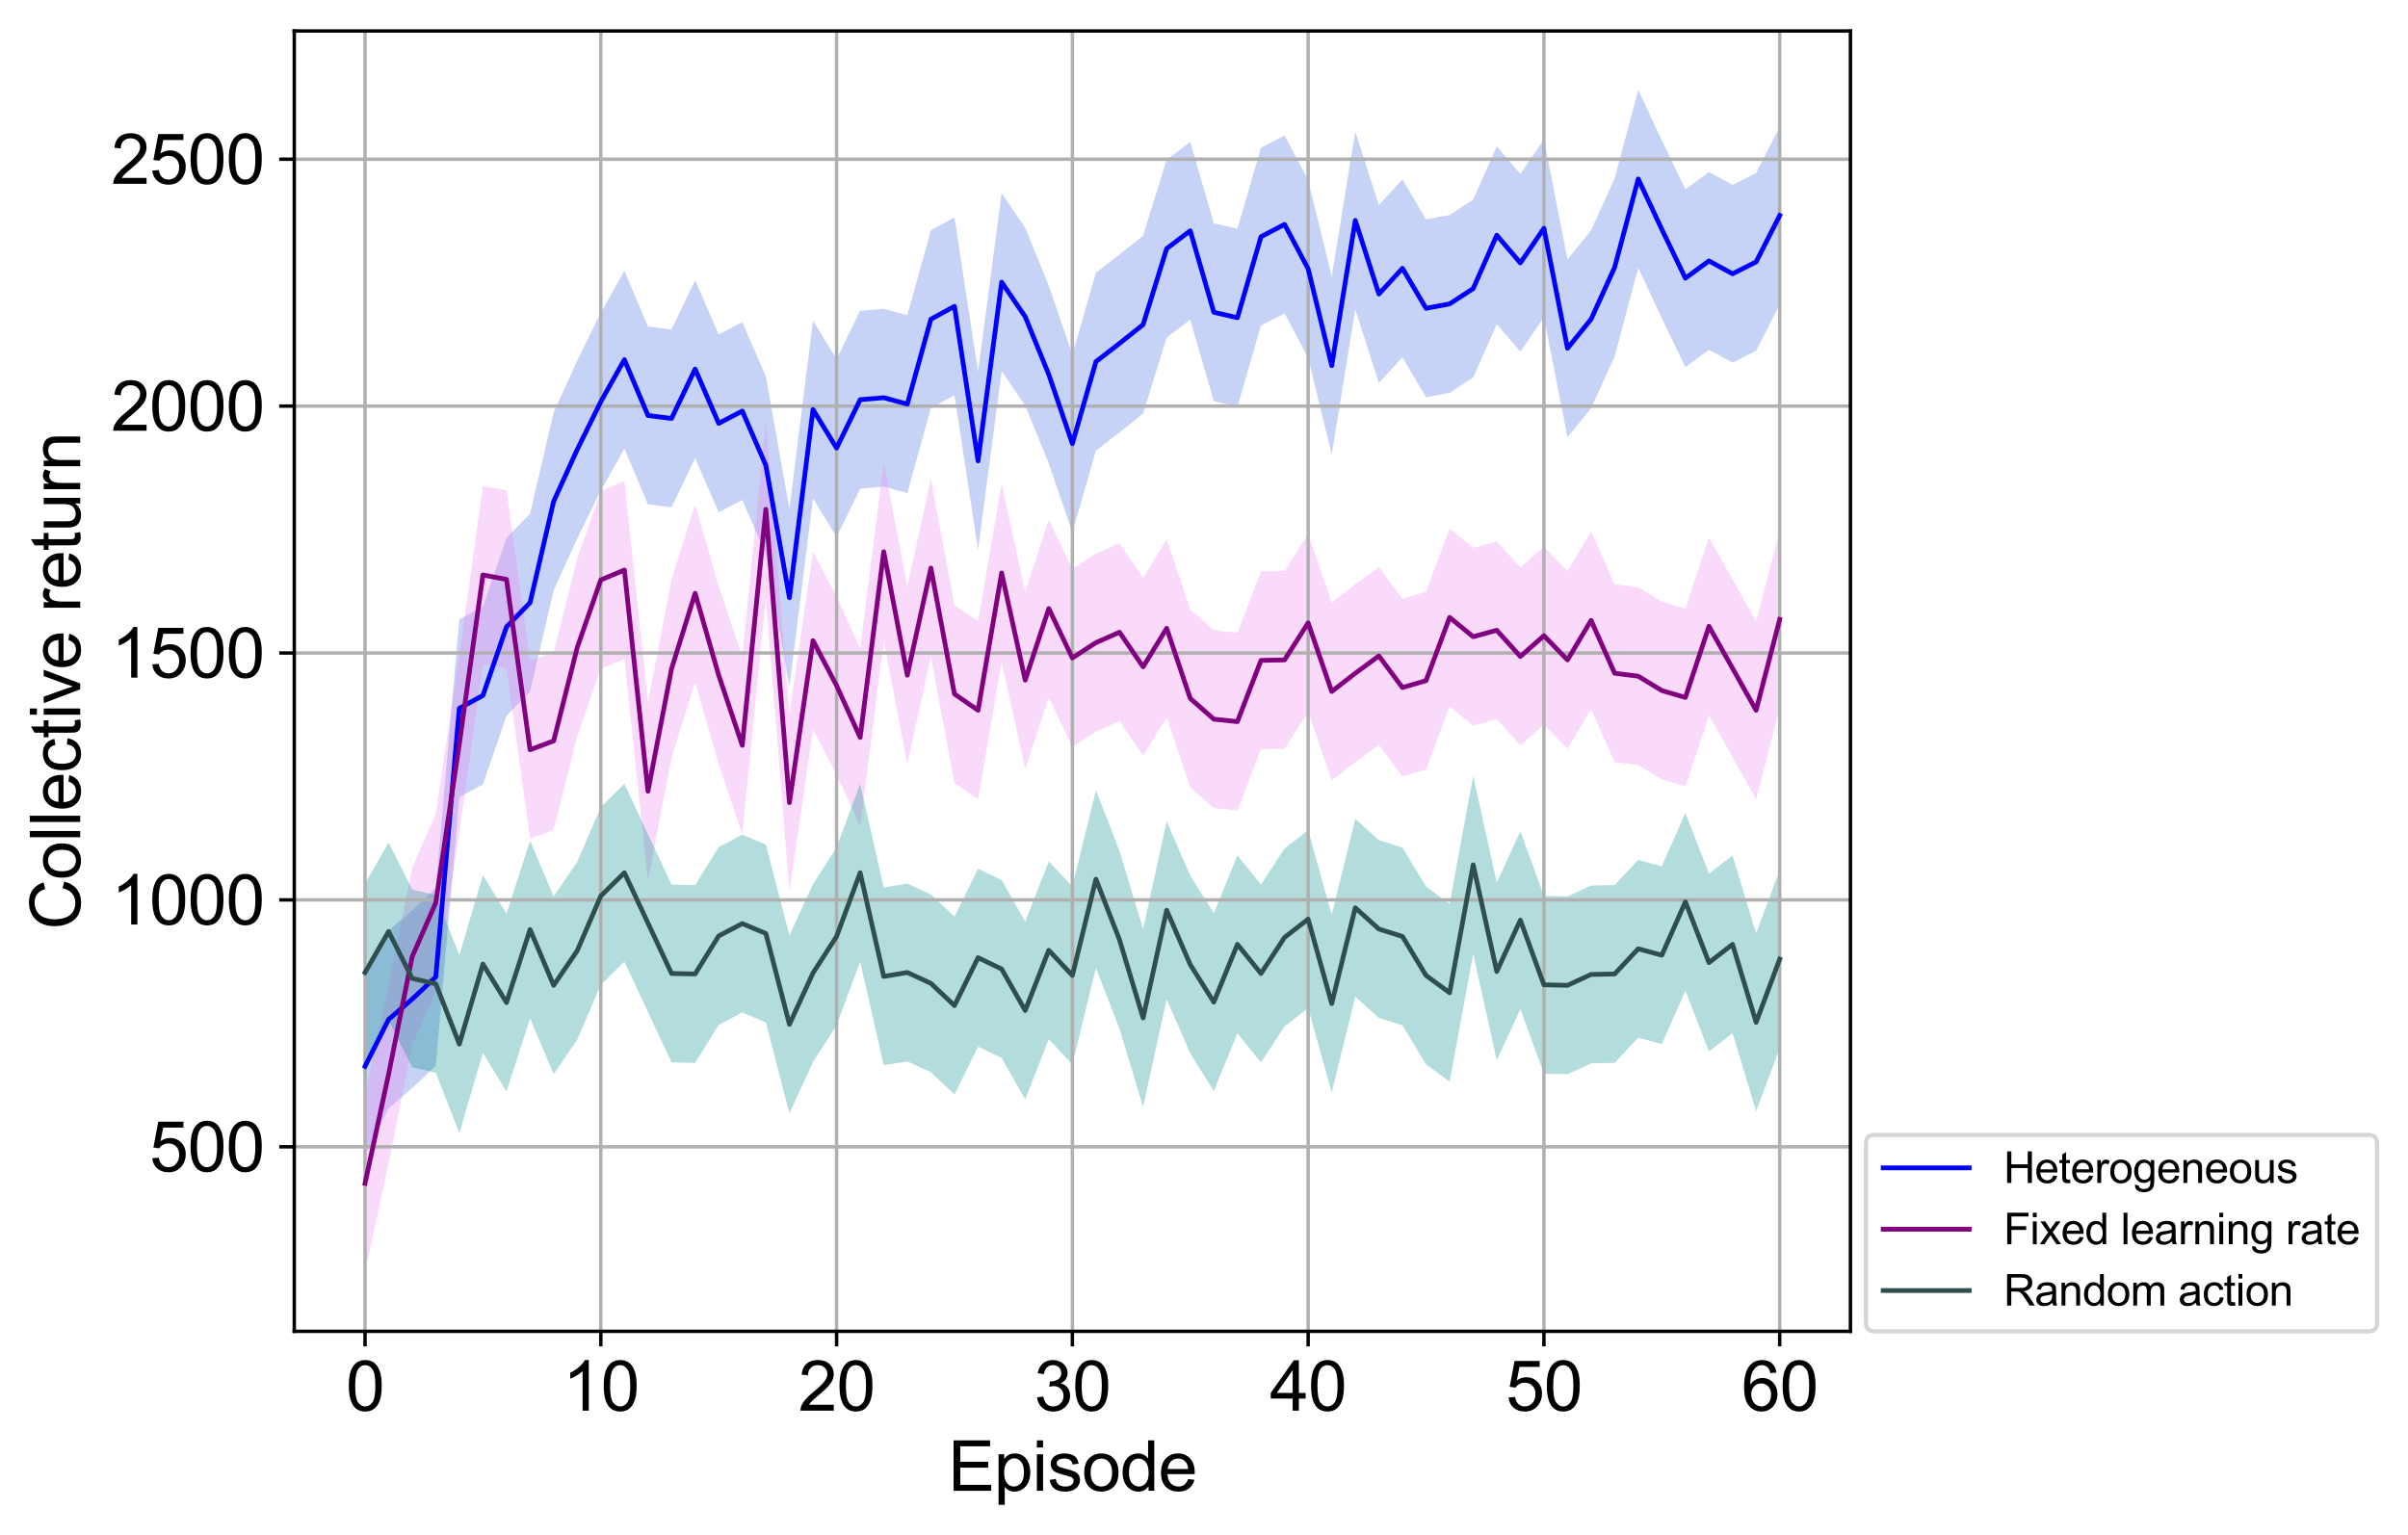 <?xml version="1.0" encoding="utf-8" standalone="no"?>
<!DOCTYPE svg PUBLIC "-//W3C//DTD SVG 1.1//EN"
  "http://www.w3.org/Graphics/SVG/1.1/DTD/svg11.dtd">
<svg height="357.065pt" version="1.1" viewBox="0 0 559.856 357.065" width="559.856pt" xmlns="http://www.w3.org/2000/svg" xmlns:xlink="http://www.w3.org/1999/xlink">
 <defs>
  <style type="text/css">*{stroke-linecap:butt;stroke-linejoin:round;}</style>
 </defs>
 <g id="figure_1">
  <g id="patch_1">
   <path d="M 0 357.065 
L 559.856 357.065 
L 559.856 0 
L 0 0 
z
" style="fill:#ffffff;"/>
  </g>
  <g id="axes_1">
   <g id="patch_2">
    <path d="M 68.422 309.6 
L 430.223 309.6 
L 430.223 7.2 
L 68.422 7.2 
z
" style="fill:#ffffff;"/>
   </g>
   <g id="PolyCollection_1">
    <path clip-path="url(#pfae81275b7)" d="M 84.868 227.3 
L 84.868 268.639 
L 90.35 257.73 
L 95.832 253.022 
L 101.313 247.855 
L 106.795 185.386 
L 112.277 182.4 
L 117.759 166.438 
L 123.241 160.811 
L 128.722 137.271 
L 134.204 125.213 
L 139.686 114.075 
L 145.168 104.314 
L 150.65 117.29 
L 156.132 117.979 
L 161.613 106.496 
L 167.095 119.127 
L 172.577 116.256 
L 178.059 128.888 
L 183.541 159.663 
L 189.023 115.912 
L 194.504 124.869 
L 199.986 113.615 
L 205.468 113.156 
L 210.95 114.649 
L 216.432 94.898 
L 221.913 91.912 
L 227.395 127.855 
L 232.877 86.285 
L 238.359 94.323 
L 243.841 107.759 
L 249.322 123.835 
L 254.804 104.773 
L 260.286 100.524 
L 265.768 96.161 
L 271.25 78.477 
L 276.732 74.343 
L 282.213 93.29 
L 287.695 94.553 
L 293.177 75.721 
L 298.659 72.85 
L 304.141 83.185 
L 309.623 105.692 
L 315.104 71.931 
L 320.586 89.041 
L 326.068 83.07 
L 331.55 92.371 
L 337.032 91.338 
L 342.513 87.778 
L 347.995 75.376 
L 353.477 81.807 
L 358.959 73.768 
L 364.441 101.673 
L 369.923 94.898 
L 375.404 82.84 
L 380.886 62.285 
L 386.368 73.998 
L 391.85 85.367 
L 397.332 81.347 
L 402.813 84.333 
L 408.295 81.577 
L 413.777 70.783 
L 413.777 29.443 
L 413.777 29.443 
L 408.295 40.237 
L 402.813 42.993 
L 397.332 40.008 
L 391.85 44.027 
L 386.368 32.658 
L 380.886 20.945 
L 375.404 41.5 
L 369.923 53.558 
L 364.441 60.333 
L 358.959 32.429 
L 353.477 40.467 
L 347.995 34.036 
L 342.513 46.438 
L 337.032 49.998 
L 331.55 51.032 
L 326.068 41.73 
L 320.586 47.701 
L 315.104 30.591 
L 309.623 64.352 
L 304.141 41.845 
L 298.659 31.51 
L 293.177 34.381 
L 287.695 53.213 
L 282.213 51.95 
L 276.732 33.003 
L 271.25 37.137 
L 265.768 54.821 
L 260.286 59.185 
L 254.804 63.433 
L 249.322 82.496 
L 243.841 66.419 
L 238.359 52.984 
L 232.877 44.945 
L 227.395 86.515 
L 221.913 50.572 
L 216.432 53.558 
L 210.95 73.309 
L 205.468 71.816 
L 199.986 72.276 
L 194.504 83.529 
L 189.023 74.572 
L 183.541 118.323 
L 178.059 87.548 
L 172.577 74.917 
L 167.095 77.788 
L 161.613 65.156 
L 156.132 76.639 
L 150.65 75.95 
L 145.168 62.974 
L 139.686 72.735 
L 134.204 83.874 
L 128.722 95.931 
L 123.241 119.472 
L 117.759 125.099 
L 112.277 141.06 
L 106.795 144.046 
L 101.313 206.515 
L 95.832 211.682 
L 90.35 216.39 
L 84.868 227.3 
z
" style="fill:#4169e1;fill-opacity:0.3;"/>
   </g>
   <g id="PolyCollection_2">
    <path clip-path="url(#pfae81275b7)" d="M 84.868 254.515 
L 84.868 295.855 
L 90.35 270.477 
L 95.832 243.146 
L 101.313 230.63 
L 106.795 193.654 
L 112.277 154.381 
L 117.759 155.414 
L 123.241 195.032 
L 128.722 192.965 
L 134.204 171.261 
L 139.686 155.529 
L 145.168 153.233 
L 150.65 204.678 
L 156.132 176.199 
L 161.613 158.63 
L 167.095 177.692 
L 172.577 193.998 
L 178.059 139.108 
L 183.541 207.319 
L 189.023 169.654 
L 194.504 180.103 
L 199.986 192.161 
L 205.468 148.984 
L 210.95 177.692 
L 216.432 152.773 
L 221.913 182.056 
L 227.395 185.845 
L 232.877 153.922 
L 238.359 178.84 
L 243.841 162.189 
L 249.322 173.673 
L 254.804 170.113 
L 260.286 167.701 
L 265.768 175.74 
L 271.25 166.783 
L 276.732 183.089 
L 282.213 187.912 
L 287.695 188.486 
L 293.177 174.247 
L 298.659 174.132 
L 304.141 165.52 
L 309.623 181.481 
L 315.104 177.233 
L 320.586 173.213 
L 326.068 180.563 
L 331.55 178.955 
L 337.032 164.256 
L 342.513 168.735 
L 347.995 167.242 
L 353.477 173.328 
L 358.959 168.505 
L 364.441 174.132 
L 369.923 164.945 
L 375.404 177.233 
L 380.886 177.922 
L 386.368 181.252 
L 391.85 182.859 
L 397.332 166.323 
L 402.813 176.084 
L 408.295 185.845 
L 413.777 164.716 
L 413.777 123.376 
L 413.777 123.376 
L 408.295 144.505 
L 402.813 134.744 
L 397.332 124.984 
L 391.85 141.52 
L 386.368 139.912 
L 380.886 136.582 
L 375.404 135.893 
L 369.923 123.606 
L 364.441 132.792 
L 358.959 127.166 
L 353.477 131.989 
L 347.995 125.902 
L 342.513 127.395 
L 337.032 122.917 
L 331.55 137.615 
L 326.068 139.223 
L 320.586 131.874 
L 315.104 135.893 
L 309.623 140.142 
L 304.141 124.18 
L 298.659 132.792 
L 293.177 132.907 
L 287.695 147.146 
L 282.213 146.572 
L 276.732 141.749 
L 271.25 125.443 
L 265.768 134.4 
L 260.286 126.362 
L 254.804 128.773 
L 249.322 132.333 
L 243.841 120.85 
L 238.359 137.5 
L 232.877 112.582 
L 227.395 144.505 
L 221.913 140.716 
L 216.432 111.433 
L 210.95 136.352 
L 205.468 107.644 
L 199.986 150.821 
L 194.504 138.764 
L 189.023 128.314 
L 183.541 165.979 
L 178.059 97.768 
L 172.577 152.658 
L 167.095 136.352 
L 161.613 117.29 
L 156.132 134.859 
L 150.65 163.338 
L 145.168 111.893 
L 139.686 114.189 
L 134.204 129.922 
L 128.722 151.625 
L 123.241 153.692 
L 117.759 114.075 
L 112.277 113.041 
L 106.795 152.314 
L 101.313 189.29 
L 95.832 201.807 
L 90.35 229.137 
L 84.868 254.515 
z
" style="fill:#ee82ee;fill-opacity:0.3;"/>
   </g>
   <g id="PolyCollection_3">
    <path clip-path="url(#pfae81275b7)" d="M 84.868 205.481 
L 84.868 246.821 
L 90.35 237.29 
L 95.832 248.199 
L 101.313 249.462 
L 106.795 263.472 
L 112.277 244.869 
L 117.759 253.826 
L 123.241 236.831 
L 128.722 249.807 
L 134.204 241.768 
L 139.686 229.022 
L 145.168 223.625 
L 150.65 235.338 
L 156.132 247.051 
L 161.613 247.166 
L 167.095 238.323 
L 172.577 235.453 
L 178.059 237.749 
L 183.541 258.878 
L 189.023 246.936 
L 194.504 238.438 
L 199.986 223.625 
L 205.468 247.74 
L 210.95 246.821 
L 216.432 249.347 
L 221.913 254.515 
L 227.395 243.376 
L 232.877 246.017 
L 238.359 255.663 
L 243.841 241.654 
L 249.322 247.51 
L 254.804 225.118 
L 260.286 239.242 
L 265.768 257.386 
L 271.25 232.352 
L 276.732 244.984 
L 282.213 253.711 
L 287.695 240.276 
L 293.177 247.051 
L 298.659 238.668 
L 304.141 234.419 
L 309.623 254.056 
L 315.104 231.778 
L 320.586 236.716 
L 326.068 238.438 
L 331.55 247.51 
L 337.032 251.529 
L 342.513 221.788 
L 347.995 246.591 
L 353.477 234.649 
L 358.959 249.692 
L 364.441 249.807 
L 369.923 247.28 
L 375.404 247.166 
L 380.886 241.309 
L 386.368 242.802 
L 391.85 230.4 
L 397.332 244.524 
L 402.813 240.276 
L 408.295 258.419 
L 413.777 243.721 
L 413.777 202.381 
L 413.777 202.381 
L 408.295 217.079 
L 402.813 198.936 
L 397.332 203.185 
L 391.85 189.06 
L 386.368 201.462 
L 380.886 199.969 
L 375.404 205.826 
L 369.923 205.941 
L 364.441 208.467 
L 358.959 208.352 
L 353.477 193.309 
L 347.995 205.252 
L 342.513 180.448 
L 337.032 210.189 
L 331.55 206.17 
L 326.068 197.099 
L 320.586 195.376 
L 315.104 190.438 
L 309.623 212.716 
L 304.141 193.079 
L 298.659 197.328 
L 293.177 205.711 
L 287.695 198.936 
L 282.213 212.371 
L 276.732 203.644 
L 271.25 191.012 
L 265.768 216.046 
L 260.286 197.902 
L 254.804 183.778 
L 249.322 206.17 
L 243.841 200.314 
L 238.359 214.323 
L 232.877 204.678 
L 227.395 202.036 
L 221.913 213.175 
L 216.432 208.008 
L 210.95 205.481 
L 205.468 206.4 
L 199.986 182.285 
L 194.504 197.099 
L 189.023 205.596 
L 183.541 217.539 
L 178.059 196.41 
L 172.577 194.113 
L 167.095 196.984 
L 161.613 205.826 
L 156.132 205.711 
L 150.65 193.998 
L 145.168 182.285 
L 139.686 187.682 
L 134.204 200.429 
L 128.722 208.467 
L 123.241 195.491 
L 117.759 212.486 
L 112.277 203.529 
L 106.795 222.132 
L 101.313 208.122 
L 95.832 206.859 
L 90.35 195.95 
L 84.868 205.481 
z
" style="fill:#008b8b;fill-opacity:0.3;"/>
   </g>
   <g id="matplotlib.axis_1">
    <g id="xtick_1">
     <g id="line2d_1">
      <path clip-path="url(#pfae81275b7)" d="M 84.868 309.6 
L 84.868 7.2 
" style="fill:none;stroke:#b0b0b0;stroke-linecap:square;stroke-width:0.8;"/>
     </g>
     <g id="line2d_2">
      <defs>
       <path d="M 0 0 
L 0 3.5 
" id="m482a1c1bc1" style="stroke:#000000;stroke-width:0.8;"/>
      </defs>
      <g>
       <use style="stroke:#000000;stroke-width:0.8;" x="84.868" xlink:href="#m482a1c1bc1" y="309.6"/>
      </g>
     </g>
     <g id="text_1">
      <!-- 0 -->
      <g transform="translate(80.419 328.053)scale(0.16 -0.16)">
       <defs>
        <path d="M 266 2259 
Q 266 3072 433 3567 
Q 600 4063 929 4331 
Q 1259 4600 1759 4600 
Q 2128 4600 2406 4451 
Q 2684 4303 2865 4023 
Q 3047 3744 3150 3342 
Q 3253 2941 3253 2259 
Q 3253 1453 3087 958 
Q 2922 463 2592 192 
Q 2263 -78 1759 -78 
Q 1097 -78 719 397 
Q 266 969 266 2259 
z
M 844 2259 
Q 844 1131 1108 757 
Q 1372 384 1759 384 
Q 2147 384 2411 759 
Q 2675 1134 2675 2259 
Q 2675 3391 2411 3762 
Q 2147 4134 1753 4134 
Q 1366 4134 1134 3806 
Q 844 3388 844 2259 
z
" id="ArialMT-30" transform="scale(0.016)"/>
       </defs>
       <use xlink:href="#ArialMT-30"/>
      </g>
     </g>
    </g>
    <g id="xtick_2">
     <g id="line2d_3">
      <path clip-path="url(#pfae81275b7)" d="M 139.686 309.6 
L 139.686 7.2 
" style="fill:none;stroke:#b0b0b0;stroke-linecap:square;stroke-width:0.8;"/>
     </g>
     <g id="line2d_4">
      <g>
       <use style="stroke:#000000;stroke-width:0.8;" x="139.686" xlink:href="#m482a1c1bc1" y="309.6"/>
      </g>
     </g>
     <g id="text_2">
      <!-- 10 -->
      <g transform="translate(130.789 328.053)scale(0.16 -0.16)">
       <defs>
        <path d="M 2384 0 
L 1822 0 
L 1822 3584 
Q 1619 3391 1289 3197 
Q 959 3003 697 2906 
L 697 3450 
Q 1169 3672 1522 3987 
Q 1875 4303 2022 4600 
L 2384 4600 
L 2384 0 
z
" id="ArialMT-31" transform="scale(0.016)"/>
       </defs>
       <use xlink:href="#ArialMT-31"/>
       <use x="55.615" xlink:href="#ArialMT-30"/>
      </g>
     </g>
    </g>
    <g id="xtick_3">
     <g id="line2d_5">
      <path clip-path="url(#pfae81275b7)" d="M 194.504 309.6 
L 194.504 7.2 
" style="fill:none;stroke:#b0b0b0;stroke-linecap:square;stroke-width:0.8;"/>
     </g>
     <g id="line2d_6">
      <g>
       <use style="stroke:#000000;stroke-width:0.8;" x="194.504" xlink:href="#m482a1c1bc1" y="309.6"/>
      </g>
     </g>
     <g id="text_3">
      <!-- 20 -->
      <g transform="translate(185.607 328.053)scale(0.16 -0.16)">
       <defs>
        <path d="M 3222 541 
L 3222 0 
L 194 0 
Q 188 203 259 391 
Q 375 700 629 1000 
Q 884 1300 1366 1694 
Q 2113 2306 2375 2664 
Q 2638 3022 2638 3341 
Q 2638 3675 2398 3904 
Q 2159 4134 1775 4134 
Q 1369 4134 1125 3890 
Q 881 3647 878 3216 
L 300 3275 
Q 359 3922 746 4261 
Q 1134 4600 1788 4600 
Q 2447 4600 2831 4234 
Q 3216 3869 3216 3328 
Q 3216 3053 3103 2787 
Q 2991 2522 2730 2228 
Q 2469 1934 1863 1422 
Q 1356 997 1212 845 
Q 1069 694 975 541 
L 3222 541 
z
" id="ArialMT-32" transform="scale(0.016)"/>
       </defs>
       <use xlink:href="#ArialMT-32"/>
       <use x="55.615" xlink:href="#ArialMT-30"/>
      </g>
     </g>
    </g>
    <g id="xtick_4">
     <g id="line2d_7">
      <path clip-path="url(#pfae81275b7)" d="M 249.322 309.6 
L 249.322 7.2 
" style="fill:none;stroke:#b0b0b0;stroke-linecap:square;stroke-width:0.8;"/>
     </g>
     <g id="line2d_8">
      <g>
       <use style="stroke:#000000;stroke-width:0.8;" x="249.322" xlink:href="#m482a1c1bc1" y="309.6"/>
      </g>
     </g>
     <g id="text_4">
      <!-- 30 -->
      <g transform="translate(240.425 328.053)scale(0.16 -0.16)">
       <defs>
        <path d="M 269 1209 
L 831 1284 
Q 928 806 1161 595 
Q 1394 384 1728 384 
Q 2125 384 2398 659 
Q 2672 934 2672 1341 
Q 2672 1728 2419 1979 
Q 2166 2231 1775 2231 
Q 1616 2231 1378 2169 
L 1441 2663 
Q 1497 2656 1531 2656 
Q 1891 2656 2178 2843 
Q 2466 3031 2466 3422 
Q 2466 3731 2256 3934 
Q 2047 4138 1716 4138 
Q 1388 4138 1169 3931 
Q 950 3725 888 3313 
L 325 3413 
Q 428 3978 793 4289 
Q 1159 4600 1703 4600 
Q 2078 4600 2393 4439 
Q 2709 4278 2876 4000 
Q 3044 3722 3044 3409 
Q 3044 3113 2884 2869 
Q 2725 2625 2413 2481 
Q 2819 2388 3044 2092 
Q 3269 1797 3269 1353 
Q 3269 753 2831 336 
Q 2394 -81 1725 -81 
Q 1122 -81 723 278 
Q 325 638 269 1209 
z
" id="ArialMT-33" transform="scale(0.016)"/>
       </defs>
       <use xlink:href="#ArialMT-33"/>
       <use x="55.615" xlink:href="#ArialMT-30"/>
      </g>
     </g>
    </g>
    <g id="xtick_5">
     <g id="line2d_9">
      <path clip-path="url(#pfae81275b7)" d="M 304.141 309.6 
L 304.141 7.2 
" style="fill:none;stroke:#b0b0b0;stroke-linecap:square;stroke-width:0.8;"/>
     </g>
     <g id="line2d_10">
      <g>
       <use style="stroke:#000000;stroke-width:0.8;" x="304.141" xlink:href="#m482a1c1bc1" y="309.6"/>
      </g>
     </g>
     <g id="text_5">
      <!-- 40 -->
      <g transform="translate(295.243 328.053)scale(0.16 -0.16)">
       <defs>
        <path d="M 2069 0 
L 2069 1097 
L 81 1097 
L 81 1613 
L 2172 4581 
L 2631 4581 
L 2631 1613 
L 3250 1613 
L 3250 1097 
L 2631 1097 
L 2631 0 
L 2069 0 
z
M 2069 1613 
L 2069 3678 
L 634 1613 
L 2069 1613 
z
" id="ArialMT-34" transform="scale(0.016)"/>
       </defs>
       <use xlink:href="#ArialMT-34"/>
       <use x="55.615" xlink:href="#ArialMT-30"/>
      </g>
     </g>
    </g>
    <g id="xtick_6">
     <g id="line2d_11">
      <path clip-path="url(#pfae81275b7)" d="M 358.959 309.6 
L 358.959 7.2 
" style="fill:none;stroke:#b0b0b0;stroke-linecap:square;stroke-width:0.8;"/>
     </g>
     <g id="line2d_12">
      <g>
       <use style="stroke:#000000;stroke-width:0.8;" x="358.959" xlink:href="#m482a1c1bc1" y="309.6"/>
      </g>
     </g>
     <g id="text_6">
      <!-- 50 -->
      <g transform="translate(350.061 328.053)scale(0.16 -0.16)">
       <defs>
        <path d="M 266 1200 
L 856 1250 
Q 922 819 1161 601 
Q 1400 384 1738 384 
Q 2144 384 2425 690 
Q 2706 997 2706 1503 
Q 2706 1984 2436 2262 
Q 2166 2541 1728 2541 
Q 1456 2541 1237 2417 
Q 1019 2294 894 2097 
L 366 2166 
L 809 4519 
L 3088 4519 
L 3088 3981 
L 1259 3981 
L 1013 2750 
Q 1425 3038 1878 3038 
Q 2478 3038 2890 2622 
Q 3303 2206 3303 1553 
Q 3303 931 2941 478 
Q 2500 -78 1738 -78 
Q 1113 -78 717 272 
Q 322 622 266 1200 
z
" id="ArialMT-35" transform="scale(0.016)"/>
       </defs>
       <use xlink:href="#ArialMT-35"/>
       <use x="55.615" xlink:href="#ArialMT-30"/>
      </g>
     </g>
    </g>
    <g id="xtick_7">
     <g id="line2d_13">
      <path clip-path="url(#pfae81275b7)" d="M 413.777 309.6 
L 413.777 7.2 
" style="fill:none;stroke:#b0b0b0;stroke-linecap:square;stroke-width:0.8;"/>
     </g>
     <g id="line2d_14">
      <g>
       <use style="stroke:#000000;stroke-width:0.8;" x="413.777" xlink:href="#m482a1c1bc1" y="309.6"/>
      </g>
     </g>
     <g id="text_7">
      <!-- 60 -->
      <g transform="translate(404.88 328.053)scale(0.16 -0.16)">
       <defs>
        <path d="M 3184 3459 
L 2625 3416 
Q 2550 3747 2413 3897 
Q 2184 4138 1850 4138 
Q 1581 4138 1378 3988 
Q 1113 3794 959 3422 
Q 806 3050 800 2363 
Q 1003 2672 1297 2822 
Q 1591 2972 1913 2972 
Q 2475 2972 2870 2558 
Q 3266 2144 3266 1488 
Q 3266 1056 3080 686 
Q 2894 316 2569 119 
Q 2244 -78 1831 -78 
Q 1128 -78 684 439 
Q 241 956 241 2144 
Q 241 3472 731 4075 
Q 1159 4600 1884 4600 
Q 2425 4600 2770 4297 
Q 3116 3994 3184 3459 
z
M 888 1484 
Q 888 1194 1011 928 
Q 1134 663 1356 523 
Q 1578 384 1822 384 
Q 2178 384 2434 671 
Q 2691 959 2691 1453 
Q 2691 1928 2437 2201 
Q 2184 2475 1800 2475 
Q 1419 2475 1153 2201 
Q 888 1928 888 1484 
z
" id="ArialMT-36" transform="scale(0.016)"/>
       </defs>
       <use xlink:href="#ArialMT-36"/>
       <use x="55.615" xlink:href="#ArialMT-30"/>
      </g>
     </g>
    </g>
    <g id="text_8">
     <!-- Episode -->
     <g transform="translate(220.414 346.685)scale(0.16 -0.16)">
      <defs>
       <path d="M 506 0 
L 506 4581 
L 3819 4581 
L 3819 4041 
L 1113 4041 
L 1113 2638 
L 3647 2638 
L 3647 2100 
L 1113 2100 
L 1113 541 
L 3925 541 
L 3925 0 
L 506 0 
z
" id="ArialMT-45" transform="scale(0.016)"/>
       <path d="M 422 -1272 
L 422 3319 
L 934 3319 
L 934 2888 
Q 1116 3141 1344 3267 
Q 1572 3394 1897 3394 
Q 2322 3394 2647 3175 
Q 2972 2956 3137 2557 
Q 3303 2159 3303 1684 
Q 3303 1175 3120 767 
Q 2938 359 2589 142 
Q 2241 -75 1856 -75 
Q 1575 -75 1351 44 
Q 1128 163 984 344 
L 984 -1272 
L 422 -1272 
z
M 931 1641 
Q 931 1000 1190 694 
Q 1450 388 1819 388 
Q 2194 388 2461 705 
Q 2728 1022 2728 1688 
Q 2728 2322 2467 2637 
Q 2206 2953 1844 2953 
Q 1484 2953 1207 2617 
Q 931 2281 931 1641 
z
" id="ArialMT-70" transform="scale(0.016)"/>
       <path d="M 425 3934 
L 425 4581 
L 988 4581 
L 988 3934 
L 425 3934 
z
M 425 0 
L 425 3319 
L 988 3319 
L 988 0 
L 425 0 
z
" id="ArialMT-69" transform="scale(0.016)"/>
       <path d="M 197 991 
L 753 1078 
Q 800 744 1014 566 
Q 1228 388 1613 388 
Q 2000 388 2187 545 
Q 2375 703 2375 916 
Q 2375 1106 2209 1216 
Q 2094 1291 1634 1406 
Q 1016 1563 777 1677 
Q 538 1791 414 1992 
Q 291 2194 291 2438 
Q 291 2659 392 2848 
Q 494 3038 669 3163 
Q 800 3259 1026 3326 
Q 1253 3394 1513 3394 
Q 1903 3394 2198 3281 
Q 2494 3169 2634 2976 
Q 2775 2784 2828 2463 
L 2278 2388 
Q 2241 2644 2061 2787 
Q 1881 2931 1553 2931 
Q 1166 2931 1000 2803 
Q 834 2675 834 2503 
Q 834 2394 903 2306 
Q 972 2216 1119 2156 
Q 1203 2125 1616 2013 
Q 2213 1853 2448 1751 
Q 2684 1650 2818 1456 
Q 2953 1263 2953 975 
Q 2953 694 2789 445 
Q 2625 197 2315 61 
Q 2006 -75 1616 -75 
Q 969 -75 630 194 
Q 291 463 197 991 
z
" id="ArialMT-73" transform="scale(0.016)"/>
       <path d="M 213 1659 
Q 213 2581 725 3025 
Q 1153 3394 1769 3394 
Q 2453 3394 2887 2945 
Q 3322 2497 3322 1706 
Q 3322 1066 3130 698 
Q 2938 331 2570 128 
Q 2203 -75 1769 -75 
Q 1072 -75 642 372 
Q 213 819 213 1659 
z
M 791 1659 
Q 791 1022 1069 705 
Q 1347 388 1769 388 
Q 2188 388 2466 706 
Q 2744 1025 2744 1678 
Q 2744 2294 2464 2611 
Q 2184 2928 1769 2928 
Q 1347 2928 1069 2612 
Q 791 2297 791 1659 
z
" id="ArialMT-6f" transform="scale(0.016)"/>
       <path d="M 2575 0 
L 2575 419 
Q 2259 -75 1647 -75 
Q 1250 -75 917 144 
Q 584 363 401 755 
Q 219 1147 219 1656 
Q 219 2153 384 2558 
Q 550 2963 881 3178 
Q 1213 3394 1622 3394 
Q 1922 3394 2156 3267 
Q 2391 3141 2538 2938 
L 2538 4581 
L 3097 4581 
L 3097 0 
L 2575 0 
z
M 797 1656 
Q 797 1019 1065 703 
Q 1334 388 1700 388 
Q 2069 388 2326 689 
Q 2584 991 2584 1609 
Q 2584 2291 2321 2609 
Q 2059 2928 1675 2928 
Q 1300 2928 1048 2622 
Q 797 2316 797 1656 
z
" id="ArialMT-64" transform="scale(0.016)"/>
       <path d="M 2694 1069 
L 3275 997 
Q 3138 488 2766 206 
Q 2394 -75 1816 -75 
Q 1088 -75 661 373 
Q 234 822 234 1631 
Q 234 2469 665 2931 
Q 1097 3394 1784 3394 
Q 2450 3394 2872 2941 
Q 3294 2488 3294 1666 
Q 3294 1616 3291 1516 
L 816 1516 
Q 847 969 1125 678 
Q 1403 388 1819 388 
Q 2128 388 2347 550 
Q 2566 713 2694 1069 
z
M 847 1978 
L 2700 1978 
Q 2663 2397 2488 2606 
Q 2219 2931 1791 2931 
Q 1403 2931 1139 2672 
Q 875 2413 847 1978 
z
" id="ArialMT-65" transform="scale(0.016)"/>
      </defs>
      <use xlink:href="#ArialMT-45"/>
      <use x="66.699" xlink:href="#ArialMT-70"/>
      <use x="122.314" xlink:href="#ArialMT-69"/>
      <use x="144.531" xlink:href="#ArialMT-73"/>
      <use x="194.531" xlink:href="#ArialMT-6f"/>
      <use x="250.146" xlink:href="#ArialMT-64"/>
      <use x="305.762" xlink:href="#ArialMT-65"/>
     </g>
    </g>
   </g>
   <g id="matplotlib.axis_2">
    <g id="ytick_1">
     <g id="line2d_15">
      <path clip-path="url(#pfae81275b7)" d="M 68.422 266.687 
L 430.223 266.687 
" style="fill:none;stroke:#b0b0b0;stroke-linecap:square;stroke-width:0.8;"/>
     </g>
     <g id="line2d_16">
      <defs>
       <path d="M 0 0 
L -3.5 0 
" id="m32cb3ce56f" style="stroke:#000000;stroke-width:0.8;"/>
      </defs>
      <g>
       <use style="stroke:#000000;stroke-width:0.8;" x="68.422" xlink:href="#m32cb3ce56f" y="266.687"/>
      </g>
     </g>
     <g id="text_9">
      <!-- 500 -->
      <g transform="translate(34.73 272.413)scale(0.16 -0.16)">
       <use xlink:href="#ArialMT-35"/>
       <use x="55.615" xlink:href="#ArialMT-30"/>
       <use x="111.23" xlink:href="#ArialMT-30"/>
      </g>
     </g>
    </g>
    <g id="ytick_2">
     <g id="line2d_17">
      <path clip-path="url(#pfae81275b7)" d="M 68.422 209.271 
L 430.223 209.271 
" style="fill:none;stroke:#b0b0b0;stroke-linecap:square;stroke-width:0.8;"/>
     </g>
     <g id="line2d_18">
      <g>
       <use style="stroke:#000000;stroke-width:0.8;" x="68.422" xlink:href="#m32cb3ce56f" y="209.271"/>
      </g>
     </g>
     <g id="text_10">
      <!-- 1000 -->
      <g transform="translate(25.832 214.997)scale(0.16 -0.16)">
       <use xlink:href="#ArialMT-31"/>
       <use x="55.615" xlink:href="#ArialMT-30"/>
       <use x="111.23" xlink:href="#ArialMT-30"/>
       <use x="166.846" xlink:href="#ArialMT-30"/>
      </g>
     </g>
    </g>
    <g id="ytick_3">
     <g id="line2d_19">
      <path clip-path="url(#pfae81275b7)" d="M 68.422 151.855 
L 430.223 151.855 
" style="fill:none;stroke:#b0b0b0;stroke-linecap:square;stroke-width:0.8;"/>
     </g>
     <g id="line2d_20">
      <g>
       <use style="stroke:#000000;stroke-width:0.8;" x="68.422" xlink:href="#m32cb3ce56f" y="151.855"/>
      </g>
     </g>
     <g id="text_11">
      <!-- 1500 -->
      <g transform="translate(25.832 157.581)scale(0.16 -0.16)">
       <use xlink:href="#ArialMT-31"/>
       <use x="55.615" xlink:href="#ArialMT-35"/>
       <use x="111.23" xlink:href="#ArialMT-30"/>
       <use x="166.846" xlink:href="#ArialMT-30"/>
      </g>
     </g>
    </g>
    <g id="ytick_4">
     <g id="line2d_21">
      <path clip-path="url(#pfae81275b7)" d="M 68.422 94.438 
L 430.223 94.438 
" style="fill:none;stroke:#b0b0b0;stroke-linecap:square;stroke-width:0.8;"/>
     </g>
     <g id="line2d_22">
      <g>
       <use style="stroke:#000000;stroke-width:0.8;" x="68.422" xlink:href="#m32cb3ce56f" y="94.438"/>
      </g>
     </g>
     <g id="text_12">
      <!-- 2000 -->
      <g transform="translate(25.832 100.165)scale(0.16 -0.16)">
       <use xlink:href="#ArialMT-32"/>
       <use x="55.615" xlink:href="#ArialMT-30"/>
       <use x="111.23" xlink:href="#ArialMT-30"/>
       <use x="166.846" xlink:href="#ArialMT-30"/>
      </g>
     </g>
    </g>
    <g id="ytick_5">
     <g id="line2d_23">
      <path clip-path="url(#pfae81275b7)" d="M 68.422 37.022 
L 430.223 37.022 
" style="fill:none;stroke:#b0b0b0;stroke-linecap:square;stroke-width:0.8;"/>
     </g>
     <g id="line2d_24">
      <g>
       <use style="stroke:#000000;stroke-width:0.8;" x="68.422" xlink:href="#m32cb3ce56f" y="37.022"/>
      </g>
     </g>
     <g id="text_13">
      <!-- 2500 -->
      <g transform="translate(25.832 42.748)scale(0.16 -0.16)">
       <use xlink:href="#ArialMT-32"/>
       <use x="55.615" xlink:href="#ArialMT-35"/>
       <use x="111.23" xlink:href="#ArialMT-30"/>
       <use x="166.846" xlink:href="#ArialMT-30"/>
      </g>
     </g>
    </g>
    <g id="text_14">
     <!-- Collective return -->
     <g transform="translate(18.652 216.197)rotate(-90)scale(0.16 -0.16)">
      <defs>
       <path d="M 3763 1606 
L 4369 1453 
Q 4178 706 3683 314 
Q 3188 -78 2472 -78 
Q 1731 -78 1267 223 
Q 803 525 561 1097 
Q 319 1669 319 2325 
Q 319 3041 592 3573 
Q 866 4106 1370 4382 
Q 1875 4659 2481 4659 
Q 3169 4659 3637 4309 
Q 4106 3959 4291 3325 
L 3694 3184 
Q 3534 3684 3231 3912 
Q 2928 4141 2469 4141 
Q 1941 4141 1586 3887 
Q 1231 3634 1087 3207 
Q 944 2781 944 2328 
Q 944 1744 1114 1308 
Q 1284 872 1643 656 
Q 2003 441 2422 441 
Q 2931 441 3284 734 
Q 3638 1028 3763 1606 
z
" id="ArialMT-43" transform="scale(0.016)"/>
       <path d="M 409 0 
L 409 4581 
L 972 4581 
L 972 0 
L 409 0 
z
" id="ArialMT-6c" transform="scale(0.016)"/>
       <path d="M 2588 1216 
L 3141 1144 
Q 3050 572 2676 248 
Q 2303 -75 1759 -75 
Q 1078 -75 664 370 
Q 250 816 250 1647 
Q 250 2184 428 2587 
Q 606 2991 970 3192 
Q 1334 3394 1763 3394 
Q 2303 3394 2647 3120 
Q 2991 2847 3088 2344 
L 2541 2259 
Q 2463 2594 2264 2762 
Q 2066 2931 1784 2931 
Q 1359 2931 1093 2626 
Q 828 2322 828 1663 
Q 828 994 1084 691 
Q 1341 388 1753 388 
Q 2084 388 2306 591 
Q 2528 794 2588 1216 
z
" id="ArialMT-63" transform="scale(0.016)"/>
       <path d="M 1650 503 
L 1731 6 
Q 1494 -44 1306 -44 
Q 1000 -44 831 53 
Q 663 150 594 308 
Q 525 466 525 972 
L 525 2881 
L 113 2881 
L 113 3319 
L 525 3319 
L 525 4141 
L 1084 4478 
L 1084 3319 
L 1650 3319 
L 1650 2881 
L 1084 2881 
L 1084 941 
Q 1084 700 1114 631 
Q 1144 563 1211 522 
Q 1278 481 1403 481 
Q 1497 481 1650 503 
z
" id="ArialMT-74" transform="scale(0.016)"/>
       <path d="M 1344 0 
L 81 3319 
L 675 3319 
L 1388 1331 
Q 1503 1009 1600 663 
Q 1675 925 1809 1294 
L 2547 3319 
L 3125 3319 
L 1869 0 
L 1344 0 
z
" id="ArialMT-76" transform="scale(0.016)"/>
       <path id="ArialMT-20" transform="scale(0.016)"/>
       <path d="M 416 0 
L 416 3319 
L 922 3319 
L 922 2816 
Q 1116 3169 1280 3281 
Q 1444 3394 1641 3394 
Q 1925 3394 2219 3213 
L 2025 2691 
Q 1819 2813 1613 2813 
Q 1428 2813 1281 2702 
Q 1134 2591 1072 2394 
Q 978 2094 978 1738 
L 978 0 
L 416 0 
z
" id="ArialMT-72" transform="scale(0.016)"/>
       <path d="M 2597 0 
L 2597 488 
Q 2209 -75 1544 -75 
Q 1250 -75 995 37 
Q 741 150 617 320 
Q 494 491 444 738 
Q 409 903 409 1263 
L 409 3319 
L 972 3319 
L 972 1478 
Q 972 1038 1006 884 
Q 1059 663 1231 536 
Q 1403 409 1656 409 
Q 1909 409 2131 539 
Q 2353 669 2445 892 
Q 2538 1116 2538 1541 
L 2538 3319 
L 3100 3319 
L 3100 0 
L 2597 0 
z
" id="ArialMT-75" transform="scale(0.016)"/>
       <path d="M 422 0 
L 422 3319 
L 928 3319 
L 928 2847 
Q 1294 3394 1984 3394 
Q 2284 3394 2536 3286 
Q 2788 3178 2913 3003 
Q 3038 2828 3088 2588 
Q 3119 2431 3119 2041 
L 3119 0 
L 2556 0 
L 2556 2019 
Q 2556 2363 2490 2533 
Q 2425 2703 2258 2804 
Q 2091 2906 1866 2906 
Q 1506 2906 1245 2678 
Q 984 2450 984 1813 
L 984 0 
L 422 0 
z
" id="ArialMT-6e" transform="scale(0.016)"/>
      </defs>
      <use xlink:href="#ArialMT-43"/>
      <use x="72.217" xlink:href="#ArialMT-6f"/>
      <use x="127.832" xlink:href="#ArialMT-6c"/>
      <use x="150.049" xlink:href="#ArialMT-6c"/>
      <use x="172.266" xlink:href="#ArialMT-65"/>
      <use x="227.881" xlink:href="#ArialMT-63"/>
      <use x="277.881" xlink:href="#ArialMT-74"/>
      <use x="305.664" xlink:href="#ArialMT-69"/>
      <use x="327.881" xlink:href="#ArialMT-76"/>
      <use x="377.881" xlink:href="#ArialMT-65"/>
      <use x="433.496" xlink:href="#ArialMT-20"/>
      <use x="461.279" xlink:href="#ArialMT-72"/>
      <use x="494.58" xlink:href="#ArialMT-65"/>
      <use x="550.195" xlink:href="#ArialMT-74"/>
      <use x="577.979" xlink:href="#ArialMT-75"/>
      <use x="633.594" xlink:href="#ArialMT-72"/>
      <use x="666.895" xlink:href="#ArialMT-6e"/>
     </g>
    </g>
   </g>
   <g id="line2d_25">
    <path clip-path="url(#pfae81275b7)" d="M 84.868 247.969 
L 90.35 237.06 
L 95.832 232.352 
L 101.313 227.185 
L 106.795 164.716 
L 112.277 161.73 
L 117.759 145.768 
L 123.241 140.142 
L 128.722 116.601 
L 134.204 104.544 
L 139.686 93.405 
L 145.168 83.644 
L 150.65 96.62 
L 156.132 97.309 
L 161.613 85.826 
L 167.095 98.457 
L 172.577 95.587 
L 178.059 108.218 
L 183.541 138.993 
L 189.023 95.242 
L 194.504 104.199 
L 199.986 92.945 
L 205.468 92.486 
L 210.95 93.979 
L 216.432 74.228 
L 221.913 71.242 
L 227.395 107.185 
L 232.877 65.615 
L 238.359 73.654 
L 243.841 87.089 
L 249.322 103.166 
L 254.804 84.103 
L 260.286 79.855 
L 265.768 75.491 
L 271.25 57.807 
L 276.732 53.673 
L 282.213 72.62 
L 287.695 73.883 
L 293.177 55.051 
L 298.659 52.18 
L 304.141 62.515 
L 309.623 85.022 
L 315.104 51.261 
L 320.586 68.371 
L 326.068 62.4 
L 331.55 71.701 
L 337.032 70.668 
L 342.513 67.108 
L 347.995 54.706 
L 353.477 61.137 
L 358.959 53.099 
L 364.441 81.003 
L 369.923 74.228 
L 375.404 62.17 
L 380.886 41.615 
L 386.368 53.328 
L 391.85 64.697 
L 397.332 60.678 
L 402.813 63.663 
L 408.295 60.907 
L 413.777 50.113 
" style="fill:none;stroke:#0000ff;stroke-linecap:square;stroke-width:1.1;"/>
   </g>
   <g id="line2d_26">
    <path clip-path="url(#pfae81275b7)" d="M 84.868 275.185 
L 90.35 249.807 
L 95.832 222.477 
L 101.313 209.96 
L 106.795 172.984 
L 112.277 133.711 
L 117.759 134.744 
L 123.241 174.362 
L 128.722 172.295 
L 134.204 150.591 
L 139.686 134.859 
L 145.168 132.563 
L 150.65 184.008 
L 156.132 155.529 
L 161.613 137.96 
L 167.095 157.022 
L 172.577 173.328 
L 178.059 118.438 
L 183.541 186.649 
L 189.023 148.984 
L 194.504 159.433 
L 199.986 171.491 
L 205.468 128.314 
L 210.95 157.022 
L 216.432 132.103 
L 221.913 161.386 
L 227.395 165.175 
L 232.877 133.252 
L 238.359 158.17 
L 243.841 141.52 
L 249.322 153.003 
L 254.804 149.443 
L 260.286 147.032 
L 265.768 155.07 
L 271.25 146.113 
L 276.732 162.419 
L 282.213 167.242 
L 287.695 167.816 
L 293.177 153.577 
L 298.659 153.462 
L 304.141 144.85 
L 309.623 160.811 
L 315.104 156.563 
L 320.586 152.544 
L 326.068 159.893 
L 331.55 158.285 
L 337.032 143.587 
L 342.513 148.065 
L 347.995 146.572 
L 353.477 152.658 
L 358.959 147.835 
L 364.441 153.462 
L 369.923 144.276 
L 375.404 156.563 
L 380.886 157.252 
L 386.368 160.582 
L 391.85 162.189 
L 397.332 145.654 
L 402.813 155.414 
L 408.295 165.175 
L 413.777 144.046 
" style="fill:none;stroke:#800080;stroke-linecap:square;stroke-width:1.1;"/>
   </g>
   <g id="line2d_27">
    <path clip-path="url(#pfae81275b7)" d="M 84.868 226.151 
L 90.35 216.62 
L 95.832 227.529 
L 101.313 228.792 
L 106.795 242.802 
L 112.277 224.199 
L 117.759 233.156 
L 123.241 216.161 
L 128.722 229.137 
L 134.204 221.099 
L 139.686 208.352 
L 145.168 202.955 
L 150.65 214.668 
L 156.132 226.381 
L 161.613 226.496 
L 167.095 217.654 
L 172.577 214.783 
L 178.059 217.079 
L 183.541 238.209 
L 189.023 226.266 
L 194.504 217.768 
L 199.986 202.955 
L 205.468 227.07 
L 210.95 226.151 
L 216.432 228.678 
L 221.913 233.845 
L 227.395 222.706 
L 232.877 225.347 
L 238.359 234.993 
L 243.841 220.984 
L 249.322 226.84 
L 254.804 204.448 
L 260.286 218.572 
L 265.768 236.716 
L 271.25 211.682 
L 276.732 224.314 
L 282.213 233.041 
L 287.695 219.606 
L 293.177 226.381 
L 298.659 217.998 
L 304.141 213.749 
L 309.623 233.386 
L 315.104 211.108 
L 320.586 216.046 
L 326.068 217.768 
L 331.55 226.84 
L 337.032 230.859 
L 342.513 201.118 
L 347.995 225.922 
L 353.477 213.979 
L 358.959 229.022 
L 364.441 229.137 
L 369.923 226.611 
L 375.404 226.496 
L 380.886 220.639 
L 386.368 222.132 
L 391.85 209.73 
L 397.332 223.855 
L 402.813 219.606 
L 408.295 237.749 
L 413.777 223.051 
" style="fill:none;stroke:#2f4f4f;stroke-linecap:square;stroke-width:1.1;"/>
   </g>
   <g id="patch_3">
    <path d="M 68.422 309.6 
L 68.422 7.2 
" style="fill:none;stroke:#000000;stroke-linecap:square;stroke-linejoin:miter;stroke-width:0.8;"/>
   </g>
   <g id="patch_4">
    <path d="M 430.223 309.6 
L 430.223 7.2 
" style="fill:none;stroke:#000000;stroke-linecap:square;stroke-linejoin:miter;stroke-width:0.8;"/>
   </g>
   <g id="patch_5">
    <path d="M 68.422 309.6 
L 430.223 309.6 
" style="fill:none;stroke:#000000;stroke-linecap:square;stroke-linejoin:miter;stroke-width:0.8;"/>
   </g>
   <g id="patch_6">
    <path d="M 68.422 7.2 
L 430.223 7.2 
" style="fill:none;stroke:#000000;stroke-linecap:square;stroke-linejoin:miter;stroke-width:0.8;"/>
   </g>
   <g id="legend_1">
    <g id="patch_7">
     <path d="M 435.841 309.6 
L 550.656 309.6 
Q 552.656 309.6 552.656 307.6 
L 552.656 265.93 
Q 552.656 263.93 550.656 263.93 
L 435.841 263.93 
Q 433.841 263.93 433.841 265.93 
L 433.841 307.6 
Q 433.841 309.6 435.841 309.6 
z
" style="fill:#ffffff;opacity:0.8;stroke:#cccccc;stroke-linejoin:miter;"/>
    </g>
    <g id="line2d_28">
     <path d="M 437.841 271.587 
L 457.841 271.587 
" style="fill:none;stroke:#0000ff;stroke-linecap:square;stroke-width:1.1;"/>
    </g>
    <g id="line2d_29"/>
    <g id="text_15">
     <!-- Heterogeneous -->
     <g transform="translate(465.841 275.087)scale(0.1 -0.1)">
      <defs>
       <path d="M 513 0 
L 513 4581 
L 1119 4581 
L 1119 2700 
L 3500 2700 
L 3500 4581 
L 4106 4581 
L 4106 0 
L 3500 0 
L 3500 2159 
L 1119 2159 
L 1119 0 
L 513 0 
z
" id="ArialMT-48" transform="scale(0.016)"/>
       <path d="M 319 -275 
L 866 -356 
Q 900 -609 1056 -725 
Q 1266 -881 1628 -881 
Q 2019 -881 2231 -725 
Q 2444 -569 2519 -288 
Q 2563 -116 2559 434 
Q 2191 0 1641 0 
Q 956 0 581 494 
Q 206 988 206 1678 
Q 206 2153 378 2554 
Q 550 2956 876 3175 
Q 1203 3394 1644 3394 
Q 2231 3394 2613 2919 
L 2613 3319 
L 3131 3319 
L 3131 450 
Q 3131 -325 2973 -648 
Q 2816 -972 2473 -1159 
Q 2131 -1347 1631 -1347 
Q 1038 -1347 672 -1080 
Q 306 -813 319 -275 
z
M 784 1719 
Q 784 1066 1043 766 
Q 1303 466 1694 466 
Q 2081 466 2343 764 
Q 2606 1063 2606 1700 
Q 2606 2309 2336 2618 
Q 2066 2928 1684 2928 
Q 1309 2928 1046 2623 
Q 784 2319 784 1719 
z
" id="ArialMT-67" transform="scale(0.016)"/>
      </defs>
      <use xlink:href="#ArialMT-48"/>
      <use x="72.217" xlink:href="#ArialMT-65"/>
      <use x="127.832" xlink:href="#ArialMT-74"/>
      <use x="155.615" xlink:href="#ArialMT-65"/>
      <use x="211.23" xlink:href="#ArialMT-72"/>
      <use x="244.531" xlink:href="#ArialMT-6f"/>
      <use x="300.146" xlink:href="#ArialMT-67"/>
      <use x="355.762" xlink:href="#ArialMT-65"/>
      <use x="411.377" xlink:href="#ArialMT-6e"/>
      <use x="466.992" xlink:href="#ArialMT-65"/>
      <use x="522.607" xlink:href="#ArialMT-6f"/>
      <use x="578.223" xlink:href="#ArialMT-75"/>
      <use x="633.838" xlink:href="#ArialMT-73"/>
     </g>
    </g>
    <g id="line2d_30">
     <path d="M 437.841 285.85 
L 457.841 285.85 
" style="fill:none;stroke:#800080;stroke-linecap:square;stroke-width:1.1;"/>
    </g>
    <g id="line2d_31"/>
    <g id="text_16">
     <!-- Fixed learning rate -->
     <g transform="translate(465.841 289.35)scale(0.1 -0.1)">
      <defs>
       <path d="M 525 0 
L 525 4581 
L 3616 4581 
L 3616 4041 
L 1131 4041 
L 1131 2622 
L 3281 2622 
L 3281 2081 
L 1131 2081 
L 1131 0 
L 525 0 
z
" id="ArialMT-46" transform="scale(0.016)"/>
       <path d="M 47 0 
L 1259 1725 
L 138 3319 
L 841 3319 
L 1350 2541 
Q 1494 2319 1581 2169 
Q 1719 2375 1834 2534 
L 2394 3319 
L 3066 3319 
L 1919 1756 
L 3153 0 
L 2463 0 
L 1781 1031 
L 1600 1309 
L 728 0 
L 47 0 
z
" id="ArialMT-78" transform="scale(0.016)"/>
       <path d="M 2588 409 
Q 2275 144 1986 34 
Q 1697 -75 1366 -75 
Q 819 -75 525 192 
Q 231 459 231 875 
Q 231 1119 342 1320 
Q 453 1522 633 1644 
Q 813 1766 1038 1828 
Q 1203 1872 1538 1913 
Q 2219 1994 2541 2106 
Q 2544 2222 2544 2253 
Q 2544 2597 2384 2738 
Q 2169 2928 1744 2928 
Q 1347 2928 1158 2789 
Q 969 2650 878 2297 
L 328 2372 
Q 403 2725 575 2942 
Q 747 3159 1072 3276 
Q 1397 3394 1825 3394 
Q 2250 3394 2515 3294 
Q 2781 3194 2906 3042 
Q 3031 2891 3081 2659 
Q 3109 2516 3109 2141 
L 3109 1391 
Q 3109 606 3145 398 
Q 3181 191 3288 0 
L 2700 0 
Q 2613 175 2588 409 
z
M 2541 1666 
Q 2234 1541 1622 1453 
Q 1275 1403 1131 1340 
Q 988 1278 909 1158 
Q 831 1038 831 891 
Q 831 666 1001 516 
Q 1172 366 1500 366 
Q 1825 366 2078 508 
Q 2331 650 2450 897 
Q 2541 1088 2541 1459 
L 2541 1666 
z
" id="ArialMT-61" transform="scale(0.016)"/>
      </defs>
      <use xlink:href="#ArialMT-46"/>
      <use x="61.084" xlink:href="#ArialMT-69"/>
      <use x="83.301" xlink:href="#ArialMT-78"/>
      <use x="133.301" xlink:href="#ArialMT-65"/>
      <use x="188.916" xlink:href="#ArialMT-64"/>
      <use x="244.531" xlink:href="#ArialMT-20"/>
      <use x="272.314" xlink:href="#ArialMT-6c"/>
      <use x="294.531" xlink:href="#ArialMT-65"/>
      <use x="350.146" xlink:href="#ArialMT-61"/>
      <use x="405.762" xlink:href="#ArialMT-72"/>
      <use x="439.062" xlink:href="#ArialMT-6e"/>
      <use x="494.678" xlink:href="#ArialMT-69"/>
      <use x="516.895" xlink:href="#ArialMT-6e"/>
      <use x="572.51" xlink:href="#ArialMT-67"/>
      <use x="628.125" xlink:href="#ArialMT-20"/>
      <use x="655.908" xlink:href="#ArialMT-72"/>
      <use x="689.209" xlink:href="#ArialMT-61"/>
      <use x="744.824" xlink:href="#ArialMT-74"/>
      <use x="772.607" xlink:href="#ArialMT-65"/>
     </g>
    </g>
    <g id="line2d_32">
     <path d="M 437.841 300.113 
L 457.841 300.113 
" style="fill:none;stroke:#2f4f4f;stroke-linecap:square;stroke-width:1.1;"/>
    </g>
    <g id="line2d_33"/>
    <g id="text_17">
     <!-- Random action -->
     <g transform="translate(465.841 303.613)scale(0.1 -0.1)">
      <defs>
       <path d="M 503 0 
L 503 4581 
L 2534 4581 
Q 3147 4581 3465 4457 
Q 3784 4334 3975 4021 
Q 4166 3709 4166 3331 
Q 4166 2844 3850 2509 
Q 3534 2175 2875 2084 
Q 3116 1969 3241 1856 
Q 3506 1613 3744 1247 
L 4541 0 
L 3778 0 
L 3172 953 
Q 2906 1366 2734 1584 
Q 2563 1803 2427 1890 
Q 2291 1978 2150 2013 
Q 2047 2034 1813 2034 
L 1109 2034 
L 1109 0 
L 503 0 
z
M 1109 2559 
L 2413 2559 
Q 2828 2559 3062 2645 
Q 3297 2731 3419 2920 
Q 3541 3109 3541 3331 
Q 3541 3656 3305 3865 
Q 3069 4075 2559 4075 
L 1109 4075 
L 1109 2559 
z
" id="ArialMT-52" transform="scale(0.016)"/>
       <path d="M 422 0 
L 422 3319 
L 925 3319 
L 925 2853 
Q 1081 3097 1340 3245 
Q 1600 3394 1931 3394 
Q 2300 3394 2536 3241 
Q 2772 3088 2869 2813 
Q 3263 3394 3894 3394 
Q 4388 3394 4653 3120 
Q 4919 2847 4919 2278 
L 4919 0 
L 4359 0 
L 4359 2091 
Q 4359 2428 4304 2576 
Q 4250 2725 4106 2815 
Q 3963 2906 3769 2906 
Q 3419 2906 3187 2673 
Q 2956 2441 2956 1928 
L 2956 0 
L 2394 0 
L 2394 2156 
Q 2394 2531 2256 2718 
Q 2119 2906 1806 2906 
Q 1569 2906 1367 2781 
Q 1166 2656 1075 2415 
Q 984 2175 984 1722 
L 984 0 
L 422 0 
z
" id="ArialMT-6d" transform="scale(0.016)"/>
      </defs>
      <use xlink:href="#ArialMT-52"/>
      <use x="72.217" xlink:href="#ArialMT-61"/>
      <use x="127.832" xlink:href="#ArialMT-6e"/>
      <use x="183.447" xlink:href="#ArialMT-64"/>
      <use x="239.062" xlink:href="#ArialMT-6f"/>
      <use x="294.678" xlink:href="#ArialMT-6d"/>
      <use x="377.979" xlink:href="#ArialMT-20"/>
      <use x="405.762" xlink:href="#ArialMT-61"/>
      <use x="461.377" xlink:href="#ArialMT-63"/>
      <use x="511.377" xlink:href="#ArialMT-74"/>
      <use x="539.16" xlink:href="#ArialMT-69"/>
      <use x="561.377" xlink:href="#ArialMT-6f"/>
      <use x="616.992" xlink:href="#ArialMT-6e"/>
     </g>
    </g>
   </g>
  </g>
 </g>
 <defs>
  <clipPath id="pfae81275b7">
   <rect height="302.4" width="361.8" x="68.422" y="7.2"/>
  </clipPath>
 </defs>
</svg>
